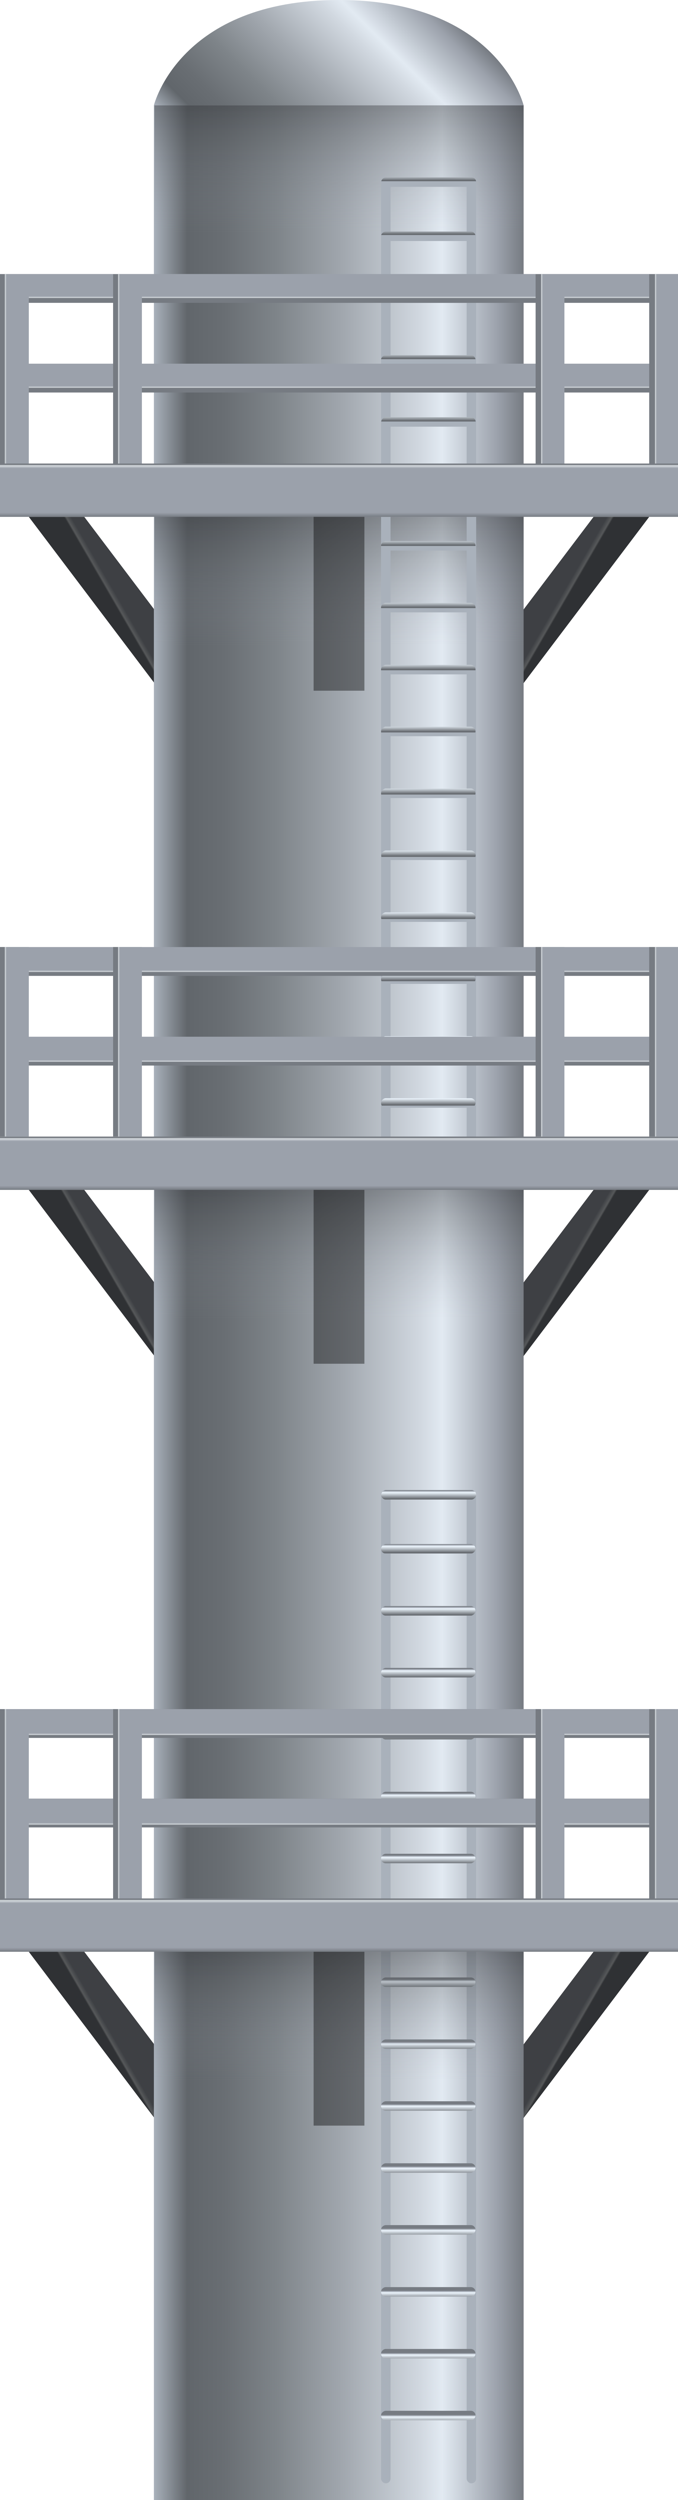 <svg xmlns="http://www.w3.org/2000/svg" xmlns:xlink="http://www.w3.org/1999/xlink" viewBox="0 0 40.71 150"><defs><style>.cls-1{fill:url(#未命名的渐变_306);}.cls-2{opacity:0.6;}.cls-3{fill:url(#未命名的渐变_306-2);}.cls-4{fill:url(#未命名的渐变_306-3);}.cls-5{fill:url(#未命名的渐变_306-4);}.cls-6{fill:url(#未命名的渐变_306-5);}.cls-7{fill:url(#未命名的渐变_306-6);}.cls-8{fill:url(#未命名的渐变_397);}.cls-10,.cls-54,.cls-55,.cls-63,.cls-9{opacity:0.4;}.cls-9{fill:url(#未命名的渐变_376);}.cls-10{fill:url(#未命名的渐变_376-2);}.cls-11{fill:url(#未命名的渐变_62);}.cls-12{fill:url(#未命名的渐变_62-2);}.cls-13{fill:url(#未命名的渐变_62-3);}.cls-14{fill:url(#未命名的渐变_62-4);}.cls-15{fill:url(#未命名的渐变_62-5);}.cls-16{fill:url(#未命名的渐变_62-6);}.cls-17{fill:url(#未命名的渐变_62-7);}.cls-18{fill:url(#未命名的渐变_62-8);}.cls-19{fill:url(#未命名的渐变_62-9);}.cls-20{fill:url(#未命名的渐变_62-10);}.cls-21{fill:url(#未命名的渐变_62-11);}.cls-22{fill:url(#未命名的渐变_62-12);}.cls-23{fill:url(#未命名的渐变_62-13);}.cls-24{fill:url(#未命名的渐变_62-14);}.cls-25{fill:url(#未命名的渐变_62-15);}.cls-26{fill:url(#未命名的渐变_62-16);}.cls-27{fill:url(#未命名的渐变_62-17);}.cls-28{fill:url(#未命名的渐变_62-18);}.cls-29{fill:url(#未命名的渐变_62-19);}.cls-30{fill:url(#未命名的渐变_62-20);}.cls-31{fill:url(#未命名的渐变_62-21);}.cls-32{fill:url(#未命名的渐变_62-22);}.cls-33{fill:url(#未命名的渐变_62-23);}.cls-34{fill:url(#未命名的渐变_62-24);}.cls-35{fill:url(#未命名的渐变_62-25);}.cls-36{fill:url(#未命名的渐变_62-26);}.cls-37{fill:url(#未命名的渐变_62-27);}.cls-38{fill:url(#未命名的渐变_62-28);}.cls-39{fill:url(#未命名的渐变_62-29);}.cls-40{fill:url(#未命名的渐变_62-30);}.cls-41{fill:url(#未命名的渐变_62-31);}.cls-42{fill:url(#未命名的渐变_62-32);}.cls-43{fill:url(#未命名的渐变_62-33);}.cls-44{fill:url(#未命名的渐变_62-34);}.cls-45{fill:url(#未命名的渐变_62-35);}.cls-46{fill:url(#未命名的渐变_62-36);}.cls-47{fill:url(#未命名的渐变_306-7);}.cls-48{fill:url(#未命名的渐变_306-8);}.cls-49{fill:url(#未命名的渐变_306-9);}.cls-50{fill:url(#未命名的渐变_306-10);}.cls-51{fill:url(#未命名的渐变_306-11);}.cls-52{fill:url(#未命名的渐变_306-12);}.cls-53{fill:url(#未命名的渐变_306-13);}.cls-55{fill:url(#未命名的渐变_376-3);}.cls-56{fill:url(#未命名的渐变_306-14);}.cls-57{fill:url(#未命名的渐变_306-15);}.cls-58{fill:url(#未命名的渐变_306-16);}.cls-59{fill:url(#未命名的渐变_306-17);}.cls-60{fill:url(#未命名的渐变_306-18);}.cls-61{fill:url(#未命名的渐变_306-19);}.cls-62{fill:url(#未命名的渐变_306-20);}.cls-63{fill:url(#未命名的渐变_376-4);}.cls-64{fill:url(#未命名的渐变_306-21);}.cls-65{fill:url(#未命名的渐变_306-22);}.cls-66{fill:url(#未命名的渐变_306-23);}.cls-67{fill:url(#未命名的渐变_306-24);}.cls-68{fill:url(#未命名的渐变_306-25);}.cls-69{fill:url(#未命名的渐变_306-26);}.cls-70{fill:url(#未命名的渐变_306-27);}.cls-71{fill:url(#未命名的渐变_74);}</style><linearGradient id="未命名的渐变_306" x1="-306.62" y1="391.06" x2="-306.62" y2="397.06" gradientTransform="matrix(0.58, 1, 1, 0, -205.42, 431.49)" gradientUnits="userSpaceOnUse"><stop offset="0.02" stop-color="#767b82"/><stop offset="0.04" stop-color="#d7dce0"/><stop offset="0.09" stop-color="#9ba1ab"/><stop offset="0.92" stop-color="#9ba1ab"/><stop offset="1" stop-color="#767b82"/></linearGradient><linearGradient id="未命名的渐变_306-2" x1="-306.62" y1="410.04" x2="-306.62" y2="416.04" gradientTransform="matrix(-0.58, 1, -1, 0, 265.11, 431.49)" xlink:href="#未命名的渐变_306"/><linearGradient id="未命名的渐变_306-3" x1="-352.33" y1="417.8" x2="-352.33" y2="423.8" xlink:href="#未命名的渐变_306"/><linearGradient id="未命名的渐变_306-4" x1="-352.33" y1="436.78" x2="-352.33" y2="442.78" gradientTransform="matrix(-0.58, 1, -1, 0, 265.11, 431.49)" xlink:href="#未命名的渐变_306"/><linearGradient id="未命名的渐变_306-5" x1="-392.71" y1="441.42" x2="-392.71" y2="447.42" xlink:href="#未命名的渐变_306"/><linearGradient id="未命名的渐变_306-6" x1="-392.71" y1="460.4" x2="-392.71" y2="466.4" gradientTransform="matrix(-0.58, 1, -1, 0, 265.11, 431.49)" xlink:href="#未命名的渐变_306"/><linearGradient id="未命名的渐变_397" x1="105.44" y1="154.16" x2="83.24" y2="154.16" gradientTransform="translate(-74 -76)" gradientUnits="userSpaceOnUse"><stop offset="0" stop-color="#767b82"/><stop offset="0.07" stop-color="#9ba1ab"/><stop offset="0.22" stop-color="#e2eaf2"/><stop offset="0.28" stop-color="#d1d8e0"/><stop offset="0.49" stop-color="#a1a7ae"/><stop offset="0.67" stop-color="#7e8489"/><stop offset="0.81" stop-color="#696e73"/><stop offset="0.91" stop-color="#61666b"/><stop offset="1" stop-color="#a9b1bb"/></linearGradient><linearGradient id="未命名的渐变_376" x1="20.35" y1="31.01" x2="20.35" y2="38.76" gradientUnits="userSpaceOnUse"><stop offset="0" stop-color="#2e3033"/><stop offset="1" stop-color="#9ba1ab" stop-opacity="0"/></linearGradient><linearGradient id="未命名的渐变_376-2" x1="20.35" y1="6.32" x2="20.35" y2="13.96" xlink:href="#未命名的渐变_376"/><linearGradient id="未命名的渐变_62" x1="1023.74" y1="-167.04" x2="1024.64" y2="-167.04" gradientTransform="matrix(0.63, 0, 0, 0.51, -619.41, 124.9)" gradientUnits="userSpaceOnUse"><stop offset="0" stop-color="#a9b1bb"/><stop offset="0.06" stop-color="#5d6166"/><stop offset="0.78" stop-color="#eef7ff"/><stop offset="0.93" stop-color="#9ba1ab"/><stop offset="1" stop-color="#767b82"/></linearGradient><linearGradient id="未命名的渐变_62-2" x1="1031.94" y1="-167.04" x2="1032.84" y2="-167.04" xlink:href="#未命名的渐变_62"/><linearGradient id="未命名的渐变_62-3" x1="120.96" y1="-112.53" x2="121.87" y2="-112.53" gradientTransform="matrix(0.63, 0, 0, 0.93, -50.43, 119.18)" xlink:href="#未命名的渐变_62"/><linearGradient id="未命名的渐变_62-4" x1="115.04" y1="-112.53" x2="115.94" y2="-112.53" gradientTransform="matrix(0.63, 0, 0, 0.93, -46.72, 122.9)" xlink:href="#未命名的渐变_62"/><linearGradient id="未命名的渐变_62-5" x1="109.12" y1="-112.53" x2="110.02" y2="-112.53" gradientTransform="matrix(0.63, 0, 0, 0.93, -43, 126.61)" xlink:href="#未命名的渐变_62"/><linearGradient id="未命名的渐变_62-6" x1="103.2" y1="-112.53" x2="104.1" y2="-112.53" gradientTransform="matrix(0.63, 0, 0, 0.93, -39.29, 130.33)" xlink:href="#未命名的渐变_62"/><linearGradient id="未命名的渐变_62-7" x1="97.27" y1="-112.53" x2="98.18" y2="-112.53" gradientTransform="matrix(0.63, 0, 0, 0.93, -35.58, 134.04)" xlink:href="#未命名的渐变_62"/><linearGradient id="未命名的渐变_62-8" x1="91.35" y1="-112.53" x2="92.25" y2="-112.53" gradientTransform="matrix(0.63, 0, 0, 0.93, -31.86, 137.75)" xlink:href="#未命名的渐变_62"/><linearGradient id="未命名的渐变_62-9" x1="85.43" y1="-112.53" x2="86.33" y2="-112.53" gradientTransform="matrix(0.63, 0, 0, 0.93, -28.15, 141.47)" xlink:href="#未命名的渐变_62"/><linearGradient id="未命名的渐变_62-10" x1="79.51" y1="-112.53" x2="80.41" y2="-112.53" gradientTransform="matrix(0.63, 0, 0, 0.93, -24.43, 145.18)" xlink:href="#未命名的渐变_62"/><linearGradient id="未命名的渐变_62-11" x1="73.59" y1="-112.53" x2="74.49" y2="-112.53" gradientTransform="matrix(0.63, 0, 0, 0.93, -20.72, 148.9)" xlink:href="#未命名的渐变_62"/><linearGradient id="未命名的渐变_62-12" x1="67.66" y1="-112.53" x2="68.57" y2="-112.53" gradientTransform="matrix(0.63, 0, 0, 0.93, -17, 152.61)" xlink:href="#未命名的渐变_62"/><linearGradient id="未命名的渐变_62-13" x1="61.74" y1="-112.53" x2="62.64" y2="-112.53" gradientTransform="matrix(0.63, 0, 0, 0.93, -13.29, 156.33)" xlink:href="#未命名的渐变_62"/><linearGradient id="未命名的渐变_62-14" x1="55.82" y1="-112.53" x2="56.72" y2="-112.53" gradientTransform="matrix(0.63, 0, 0, 0.93, -9.58, 160.04)" xlink:href="#未命名的渐变_62"/><linearGradient id="未命名的渐变_62-15" x1="49.9" y1="-112.53" x2="50.8" y2="-112.53" gradientTransform="matrix(0.63, 0, 0, 0.93, -5.86, 163.75)" xlink:href="#未命名的渐变_62"/><linearGradient id="未命名的渐变_62-16" x1="43.97" y1="-112.53" x2="44.88" y2="-112.53" gradientTransform="matrix(0.63, 0, 0, 0.93, -2.15, 167.47)" xlink:href="#未命名的渐变_62"/><linearGradient id="未命名的渐变_62-17" x1="38.05" y1="-112.53" x2="38.96" y2="-112.53" gradientTransform="matrix(0.63, 0, 0, 0.93, 1.57, 171.18)" xlink:href="#未命名的渐变_62"/><linearGradient id="未命名的渐变_62-18" x1="122.75" y1="-112.51" x2="123.65" y2="-112.51" gradientTransform="matrix(0.63, 0, 0, 0.93, -51.55, 115.92)" xlink:href="#未命名的渐变_62"/><linearGradient id="未命名的渐变_62-19" x1="1023.74" y1="-11.25" x2="1024.64" y2="-11.25" xlink:href="#未命名的渐变_62"/><linearGradient id="未命名的渐变_62-20" x1="1031.94" y1="-11.25" x2="1032.84" y2="-11.25" xlink:href="#未命名的渐变_62"/><linearGradient id="未命名的渐变_62-21" x1="-4.61" y1="-112.53" x2="-3.71" y2="-112.53" gradientTransform="matrix(0.63, 0, 0, 0.93, 28.33, 197.94)" xlink:href="#未命名的渐变_62"/><linearGradient id="未命名的渐变_62-22" x1="-10.53" y1="-112.53" x2="-9.63" y2="-112.53" gradientTransform="matrix(0.63, 0, 0, 0.93, 32.04, 201.66)" xlink:href="#未命名的渐变_62"/><linearGradient id="未命名的渐变_62-23" x1="-16.46" y1="-112.53" x2="-15.55" y2="-112.53" gradientTransform="matrix(0.63, 0, 0, 0.93, 35.75, 205.37)" xlink:href="#未命名的渐变_62"/><linearGradient id="未命名的渐变_62-24" x1="-22.38" y1="-112.53" x2="-21.48" y2="-112.53" gradientTransform="matrix(0.63, 0, 0, 0.93, 39.47, 209.09)" xlink:href="#未命名的渐变_62"/><linearGradient id="未命名的渐变_62-25" x1="-28.3" y1="-112.53" x2="-27.4" y2="-112.53" gradientTransform="matrix(0.63, 0, 0, 0.93, 43.18, 212.8)" xlink:href="#未命名的渐变_62"/><linearGradient id="未命名的渐变_62-26" x1="-34.22" y1="-112.53" x2="-33.32" y2="-112.53" gradientTransform="matrix(0.63, 0, 0, 0.93, 46.9, 216.51)" xlink:href="#未命名的渐变_62"/><linearGradient id="未命名的渐变_62-27" x1="-40.15" y1="-112.53" x2="-39.24" y2="-112.53" gradientTransform="matrix(0.63, 0, 0, 0.93, 50.61, 220.23)" xlink:href="#未命名的渐变_62"/><linearGradient id="未命名的渐变_62-28" x1="-46.07" y1="-112.53" x2="-45.16" y2="-112.53" gradientTransform="matrix(0.63, 0, 0, 0.93, 54.33, 223.94)" xlink:href="#未命名的渐变_62"/><linearGradient id="未命名的渐变_62-29" x1="-51.99" y1="-112.53" x2="-51.09" y2="-112.53" gradientTransform="matrix(0.63, 0, 0, 0.93, 58.04, 227.66)" xlink:href="#未命名的渐变_62"/><linearGradient id="未命名的渐变_62-30" x1="-57.91" y1="-112.53" x2="-57.01" y2="-112.53" gradientTransform="matrix(0.63, 0, 0, 0.93, 61.75, 231.37)" xlink:href="#未命名的渐变_62"/><linearGradient id="未命名的渐变_62-31" x1="-63.83" y1="-112.53" x2="-62.93" y2="-112.53" gradientTransform="matrix(0.63, 0, 0, 0.93, 65.47, 235.09)" xlink:href="#未命名的渐变_62"/><linearGradient id="未命名的渐变_62-32" x1="-69.76" y1="-112.53" x2="-68.85" y2="-112.53" gradientTransform="matrix(0.63, 0, 0, 0.93, 69.18, 238.8)" xlink:href="#未命名的渐变_62"/><linearGradient id="未命名的渐变_62-33" x1="-75.68" y1="-112.53" x2="-74.77" y2="-112.53" gradientTransform="matrix(0.63, 0, 0, 0.93, 72.9, 242.51)" xlink:href="#未命名的渐变_62"/><linearGradient id="未命名的渐变_62-34" x1="-81.6" y1="-112.53" x2="-80.7" y2="-112.53" gradientTransform="matrix(0.63, 0, 0, 0.93, 76.61, 246.23)" xlink:href="#未命名的渐变_62"/><linearGradient id="未命名的渐变_62-35" x1="-87.52" y1="-112.53" x2="-86.62" y2="-112.53" gradientTransform="matrix(0.63, 0, 0, 0.93, 80.33, 249.94)" xlink:href="#未命名的渐变_62"/><linearGradient id="未命名的渐变_62-36" x1="-2.79" y1="-112.51" x2="-1.88" y2="-112.51" gradientTransform="matrix(0.63, 0, 0, 0.93, 27.2, 194.68)" xlink:href="#未命名的渐变_62"/><linearGradient id="未命名的渐变_306-7" x1="100.02" y1="-187.94" x2="100.98" y2="-187.94" gradientTransform="matrix(1.79, 0, 0, 1.11, -159.31, 230.42)" xlink:href="#未命名的渐变_306"/><linearGradient id="未命名的渐变_306-8" x1="103.03" y1="-187.94" x2="103.99" y2="-187.94" gradientTransform="matrix(1.79, 0, 0, 1.11, -164.69, 225.04)" xlink:href="#未命名的渐变_306"/><linearGradient id="未命名的渐变_306-9" x1="99.96" y1="-233.78" x2="100.93" y2="-233.78" gradientTransform="matrix(1.79, 0, 0, 0.47, -178.69, 132.67)" xlink:href="#未命名的渐变_306"/><linearGradient id="未命名的渐变_306-10" x1="103.76" y1="-233.78" x2="104.73" y2="-233.78" gradientTransform="matrix(1.79, 0, 0, 0.47, -178.69, 132.67)" xlink:href="#未命名的渐变_306"/><linearGradient id="未命名的渐变_306-11" x1="117.95" y1="-233.78" x2="118.92" y2="-233.78" gradientTransform="matrix(1.79, 0, 0, 0.47, -178.69, 132.67)" xlink:href="#未命名的渐变_306"/><linearGradient id="未命名的渐变_306-12" x1="121.77" y1="-233.78" x2="122.73" y2="-233.78" gradientTransform="matrix(1.79, 0, 0, 0.47, -178.69, 132.67)" xlink:href="#未命名的渐变_306"/><linearGradient id="未命名的渐变_306-13" x1="20.35" y1="27.81" x2="20.35" y2="31.01" gradientTransform="matrix(1, 0, 0, 1, 0, 0)" xlink:href="#未命名的渐变_306"/><linearGradient id="未命名的渐变_376-3" x1="20.35" y1="71.39" x2="20.35" y2="79.13" xlink:href="#未命名的渐变_376"/><linearGradient id="未命名的渐变_306-14" x1="77.43" y1="-187.94" x2="78.4" y2="-187.94" gradientTransform="matrix(1.79, 0, 0, 1.11, -118.93, 270.8)" xlink:href="#未命名的渐变_306"/><linearGradient id="未命名的渐变_306-15" x1="80.44" y1="-187.94" x2="81.4" y2="-187.94" gradientTransform="matrix(1.79, 0, 0, 1.11, -124.31, 265.42)" xlink:href="#未命名的渐变_306"/><linearGradient id="未命名的渐变_306-16" x1="99.96" y1="-148.39" x2="100.93" y2="-148.39" gradientTransform="matrix(1.79, 0, 0, 0.47, -178.69, 132.67)" xlink:href="#未命名的渐变_306"/><linearGradient id="未命名的渐变_306-17" x1="103.76" y1="-148.39" x2="104.73" y2="-148.39" gradientTransform="matrix(1.79, 0, 0, 0.47, -178.69, 132.67)" xlink:href="#未命名的渐变_306"/><linearGradient id="未命名的渐变_306-18" x1="117.95" y1="-148.39" x2="118.92" y2="-148.39" gradientTransform="matrix(1.79, 0, 0, 0.47, -178.69, 132.67)" xlink:href="#未命名的渐变_306"/><linearGradient id="未命名的渐变_306-19" x1="121.77" y1="-148.39" x2="122.73" y2="-148.39" gradientTransform="matrix(1.79, 0, 0, 0.47, -178.69, 132.67)" xlink:href="#未命名的渐变_306"/><linearGradient id="未命名的渐变_306-20" x1="20.35" y1="68.19" x2="20.35" y2="71.39" gradientTransform="matrix(1, 0, 0, 1, 0, 0)" xlink:href="#未命名的渐变_306"/><linearGradient id="未命名的渐变_376-4" x1="20.35" y1="117.1" x2="20.35" y2="124.85" xlink:href="#未命名的渐变_376"/><linearGradient id="未命名的渐变_306-21" x1="51.86" y1="-187.94" x2="52.82" y2="-187.94" gradientTransform="matrix(1.79, 0, 0, 1.11, -73.22, 316.51)" xlink:href="#未命名的渐变_306"/><linearGradient id="未命名的渐变_306-22" x1="54.87" y1="-187.94" x2="55.83" y2="-187.94" gradientTransform="matrix(1.79, 0, 0, 1.11, -78.6, 311.14)" xlink:href="#未命名的渐变_306"/><linearGradient id="未命名的渐变_306-23" x1="99.96" y1="-51.71" x2="100.93" y2="-51.71" gradientTransform="matrix(1.79, 0, 0, 0.47, -178.69, 132.67)" xlink:href="#未命名的渐变_306"/><linearGradient id="未命名的渐变_306-24" x1="103.76" y1="-51.71" x2="104.73" y2="-51.71" gradientTransform="matrix(1.79, 0, 0, 0.47, -178.69, 132.67)" xlink:href="#未命名的渐变_306"/><linearGradient id="未命名的渐变_306-25" x1="117.95" y1="-51.71" x2="118.92" y2="-51.71" gradientTransform="matrix(1.79, 0, 0, 0.47, -178.69, 132.67)" xlink:href="#未命名的渐变_306"/><linearGradient id="未命名的渐变_306-26" x1="121.77" y1="-51.71" x2="122.73" y2="-51.71" gradientTransform="matrix(1.79, 0, 0, 0.47, -178.69, 132.67)" xlink:href="#未命名的渐变_306"/><linearGradient id="未命名的渐变_306-27" x1="20.35" y1="113.9" x2="20.35" y2="117.1" gradientTransform="matrix(1, 0, 0, 1, 0, 0)" xlink:href="#未命名的渐变_306"/><linearGradient id="未命名的渐变_74" x1="-380.85" y1="11.57" x2="-392.55" y2="-0.12" gradientTransform="matrix(-1, 0, 0, 1, -366.36, 0)" gradientUnits="userSpaceOnUse"><stop offset="0" stop-color="#a9b1bb"/><stop offset="0.09" stop-color="#61666b"/><stop offset="0.18" stop-color="#696e73"/><stop offset="0.32" stop-color="#7e8489"/><stop offset="0.49" stop-color="#a1a7ae"/><stop offset="0.69" stop-color="#d1d8e0"/><stop offset="0.75" stop-color="#e2eaf2"/><stop offset="0.93" stop-color="#9ba1ab"/><stop offset="1" stop-color="#767b82"/></linearGradient></defs><title>Process column 3(工艺塔3)</title><g id="图层_2" data-name="图层 2"><g id="图层_16" data-name="图层 16"><g id="Process_column_3_工艺塔3_" data-name="Process column 3(工艺塔3)"><polygon class="cls-1" points="16.81 132.64 5.06 117.1 1.73 117.1 13.48 132.64 16.81 132.64"/><polygon class="cls-2" points="16.81 132.64 5.06 117.1 1.73 117.1 13.48 132.64 16.81 132.64"/><polygon class="cls-3" points="23.89 132.64 35.64 117.1 38.98 117.1 27.23 132.64 23.89 132.64"/><polygon class="cls-2" points="23.89 132.64 35.64 117.1 38.98 117.1 27.23 132.64 23.89 132.64"/><polygon class="cls-4" points="16.81 86.92 5.06 71.39 1.73 71.39 13.48 86.92 16.81 86.92"/><polygon class="cls-2" points="16.81 86.92 5.06 71.39 1.73 71.39 13.48 86.92 16.81 86.92"/><polygon class="cls-5" points="23.89 86.92 35.64 71.39 38.98 71.39 27.23 86.92 23.89 86.92"/><polygon class="cls-2" points="23.89 86.92 35.64 71.39 38.98 71.39 27.23 86.92 23.89 86.92"/><polygon class="cls-6" points="16.81 46.55 5.06 31.01 1.73 31.01 13.48 46.55 16.81 46.55"/><polygon class="cls-2" points="16.81 46.55 5.06 31.01 1.73 31.01 13.48 46.55 16.81 46.55"/><polygon class="cls-7" points="23.89 46.55 35.64 31.01 38.98 31.01 27.23 46.55 23.89 46.55"/><polygon class="cls-2" points="23.89 46.55 35.64 31.01 38.98 31.01 27.23 46.55 23.89 46.55"/><polyline class="cls-8" points="31.44 6.32 31.44 150 9.24 150 9.24 6.32"/><rect class="cls-9" x="9.27" y="31.01" width="22.17" height="7.75"/><rect class="cls-10" x="9.27" y="6.32" width="22.17" height="7.64"/><rect class="cls-11" x="22.88" y="10.64" width="0.57" height="59.59" rx="0.28"/><rect class="cls-12" x="28.02" y="10.64" width="0.57" height="59.59" rx="0.28"/><rect class="cls-13" x="25.43" y="11.33" width="0.57" height="5.67" rx="0.28" transform="matrix(0, -1, 1, 0, 11.55, 39.89)"/><rect class="cls-14" x="25.43" y="15.05" width="0.57" height="5.67" rx="0.28" transform="matrix(0, -1, 1, 0, 7.83, 43.6)"/><rect class="cls-15" x="25.43" y="18.76" width="0.57" height="5.67" rx="0.28" transform="matrix(0, -1, 1, 0, 4.12, 47.31)"/><rect class="cls-16" x="25.43" y="22.48" width="0.57" height="5.67" rx="0.28" transform="matrix(0, -1, 1, 0, 0.41, 51.03)"/><rect class="cls-17" x="25.43" y="26.19" width="0.57" height="5.67" rx="0.28" transform="matrix(0, -1, 1, 0, -3.31, 54.74)"/><rect class="cls-18" x="25.43" y="29.9" width="0.57" height="5.67" rx="0.28" transform="matrix(0, -1, 1, 0, -7.02, 58.46)"/><rect class="cls-19" x="25.43" y="33.62" width="0.57" height="5.67" rx="0.28" transform="matrix(0, -1, 1, 0, -10.74, 62.17)"/><rect class="cls-20" x="25.43" y="37.33" width="0.57" height="5.67" rx="0.28" transform="matrix(0, -1, 1, 0, -14.45, 65.89)"/><rect class="cls-21" x="25.43" y="41.05" width="0.57" height="5.67" rx="0.28" transform="matrix(0, -1, 1, 0, -18.17, 69.6)"/><rect class="cls-22" x="25.43" y="44.76" width="0.57" height="5.67" rx="0.28" transform="matrix(0, -1, 1, 0, -21.88, 73.31)"/><rect class="cls-23" x="25.43" y="48.48" width="0.57" height="5.67" rx="0.28" transform="translate(-25.59 77.03) rotate(-90)"/><rect class="cls-24" x="25.43" y="52.19" width="0.57" height="5.67" rx="0.28" transform="matrix(0, -1, 1, 0, -29.31, 80.74)"/><rect class="cls-25" x="25.43" y="55.9" width="0.57" height="5.67" rx="0.28" transform="matrix(0, -1, 1, 0, -33.02, 84.46)"/><rect class="cls-26" x="25.43" y="59.62" width="0.57" height="5.67" rx="0.28" transform="matrix(0, -1, 1, 0, -36.74, 88.17)"/><rect class="cls-27" x="25.43" y="63.33" width="0.57" height="5.67" rx="0.28" transform="matrix(0, -1, 1, 0, -40.45, 91.89)"/><rect class="cls-28" x="25.46" y="8.08" width="0.57" height="5.7" rx="0.28" transform="translate(14.81 36.67) rotate(-90)"/><rect class="cls-29" x="22.88" y="89.4" width="0.57" height="59.59" rx="0.28"/><rect class="cls-30" x="28.02" y="89.4" width="0.57" height="59.59" rx="0.28"/><rect class="cls-31" x="25.43" y="90.09" width="0.57" height="5.67" rx="0.28" transform="matrix(0, -1, 1, 0, -67.21, 118.64)"/><rect class="cls-32" x="25.43" y="93.81" width="0.57" height="5.67" rx="0.28" transform="translate(-70.93 122.36) rotate(-90)"/><rect class="cls-33" x="25.43" y="97.52" width="0.57" height="5.67" rx="0.28" transform="matrix(0, -1, 1, 0, -74.64, 126.07)"/><rect class="cls-34" x="25.43" y="101.23" width="0.57" height="5.67" rx="0.28" transform="matrix(0, -1, 1, 0, -78.35, 129.79)"/><rect class="cls-35" x="25.43" y="104.95" width="0.57" height="5.67" rx="0.28" transform="matrix(0, -1, 1, 0, -82.07, 133.5)"/><rect class="cls-36" x="25.43" y="108.66" width="0.57" height="5.67" rx="0.28" transform="translate(-85.78 137.22) rotate(-90)"/><rect class="cls-37" x="25.43" y="112.38" width="0.57" height="5.67" rx="0.28" transform="matrix(0, -1, 1, 0, -89.5, 140.93)"/><rect class="cls-38" x="25.43" y="116.09" width="0.57" height="5.67" rx="0.28" transform="matrix(0, -1, 1, 0, -93.21, 144.64)"/><rect class="cls-39" x="25.43" y="119.81" width="0.57" height="5.67" rx="0.28" transform="matrix(0, -1, 1, 0, -96.93, 148.36)"/><rect class="cls-40" x="25.43" y="123.52" width="0.57" height="5.67" rx="0.28" transform="matrix(0, -1, 1, 0, -100.64, 152.07)"/><rect class="cls-41" x="25.43" y="127.23" width="0.57" height="5.67" rx="0.28" transform="matrix(0, -1, 1, 0, -104.35, 155.79)"/><rect class="cls-42" x="25.43" y="130.95" width="0.57" height="5.67" rx="0.28" transform="matrix(0, -1, 1, 0, -108.07, 159.5)"/><rect class="cls-43" x="25.43" y="134.66" width="0.57" height="5.67" rx="0.28" transform="matrix(0, -1, 1, 0, -111.78, 163.22)"/><rect class="cls-44" x="25.43" y="138.38" width="0.57" height="5.67" rx="0.28" transform="matrix(0, -1, 1, 0, -115.5, 166.93)"/><rect class="cls-45" x="25.43" y="142.09" width="0.57" height="5.67" rx="0.28" transform="matrix(0, -1, 1, 0, -119.21, 170.64)"/><rect class="cls-46" x="25.46" y="86.84" width="0.57" height="5.7" rx="0.28" transform="translate(-63.95 115.43) rotate(-90)"/><rect class="cls-47" x="19.49" y="2.34" width="1.73" height="40.71" transform="translate(-2.34 43.04) rotate(-90)"/><rect class="cls-48" x="19.49" y="-3.04" width="1.73" height="40.71" transform="translate(3.04 37.66) rotate(-90)"/><rect class="cls-49" y="16.45" width="1.73" height="11.37"/><rect class="cls-50" x="6.79" y="16.45" width="1.73" height="11.37"/><rect class="cls-51" x="32.16" y="16.45" width="1.73" height="11.37"/><rect class="cls-52" x="38.98" y="16.45" width="1.73" height="11.37"/><rect class="cls-53" y="27.81" width="40.71" height="3.2"/><rect class="cls-54" x="18.83" y="31.01" width="3.05" height="10.43"/><rect class="cls-55" x="9.27" y="71.39" width="22.17" height="7.75"/><rect class="cls-56" x="19.49" y="42.71" width="1.73" height="40.71" transform="translate(-42.71 83.42) rotate(-90)"/><rect class="cls-57" x="19.49" y="37.34" width="1.73" height="40.71" transform="translate(-37.33 78.04) rotate(-90)"/><rect class="cls-58" y="56.82" width="1.73" height="11.37"/><rect class="cls-59" x="6.79" y="56.82" width="1.73" height="11.37"/><rect class="cls-60" x="32.16" y="56.82" width="1.73" height="11.37"/><rect class="cls-61" x="38.98" y="56.82" width="1.73" height="11.37"/><rect class="cls-62" y="68.19" width="40.71" height="3.2"/><rect class="cls-54" x="18.83" y="71.39" width="3.05" height="10.43"/><rect class="cls-63" x="9.27" y="117.1" width="22.17" height="7.75"/><rect class="cls-64" x="19.49" y="88.43" width="1.73" height="40.71" transform="translate(-88.43 129.13) rotate(-90)"/><rect class="cls-65" x="19.49" y="83.05" width="1.73" height="40.71" transform="translate(-83.05 123.76) rotate(-90)"/><rect class="cls-66" y="102.54" width="1.73" height="11.37"/><rect class="cls-67" x="6.79" y="102.54" width="1.73" height="11.37"/><rect class="cls-68" x="32.16" y="102.54" width="1.73" height="11.37"/><rect class="cls-69" x="38.98" y="102.54" width="1.73" height="11.37"/><rect class="cls-70" y="113.9" width="40.71" height="3.2"/><rect class="cls-54" x="18.83" y="117.1" width="3.05" height="10.43"/><path class="cls-71" d="M9.24,6.32S10.78,0,20.34,0s11.1,6.32,11.1,6.32Z"/></g></g></g></svg>